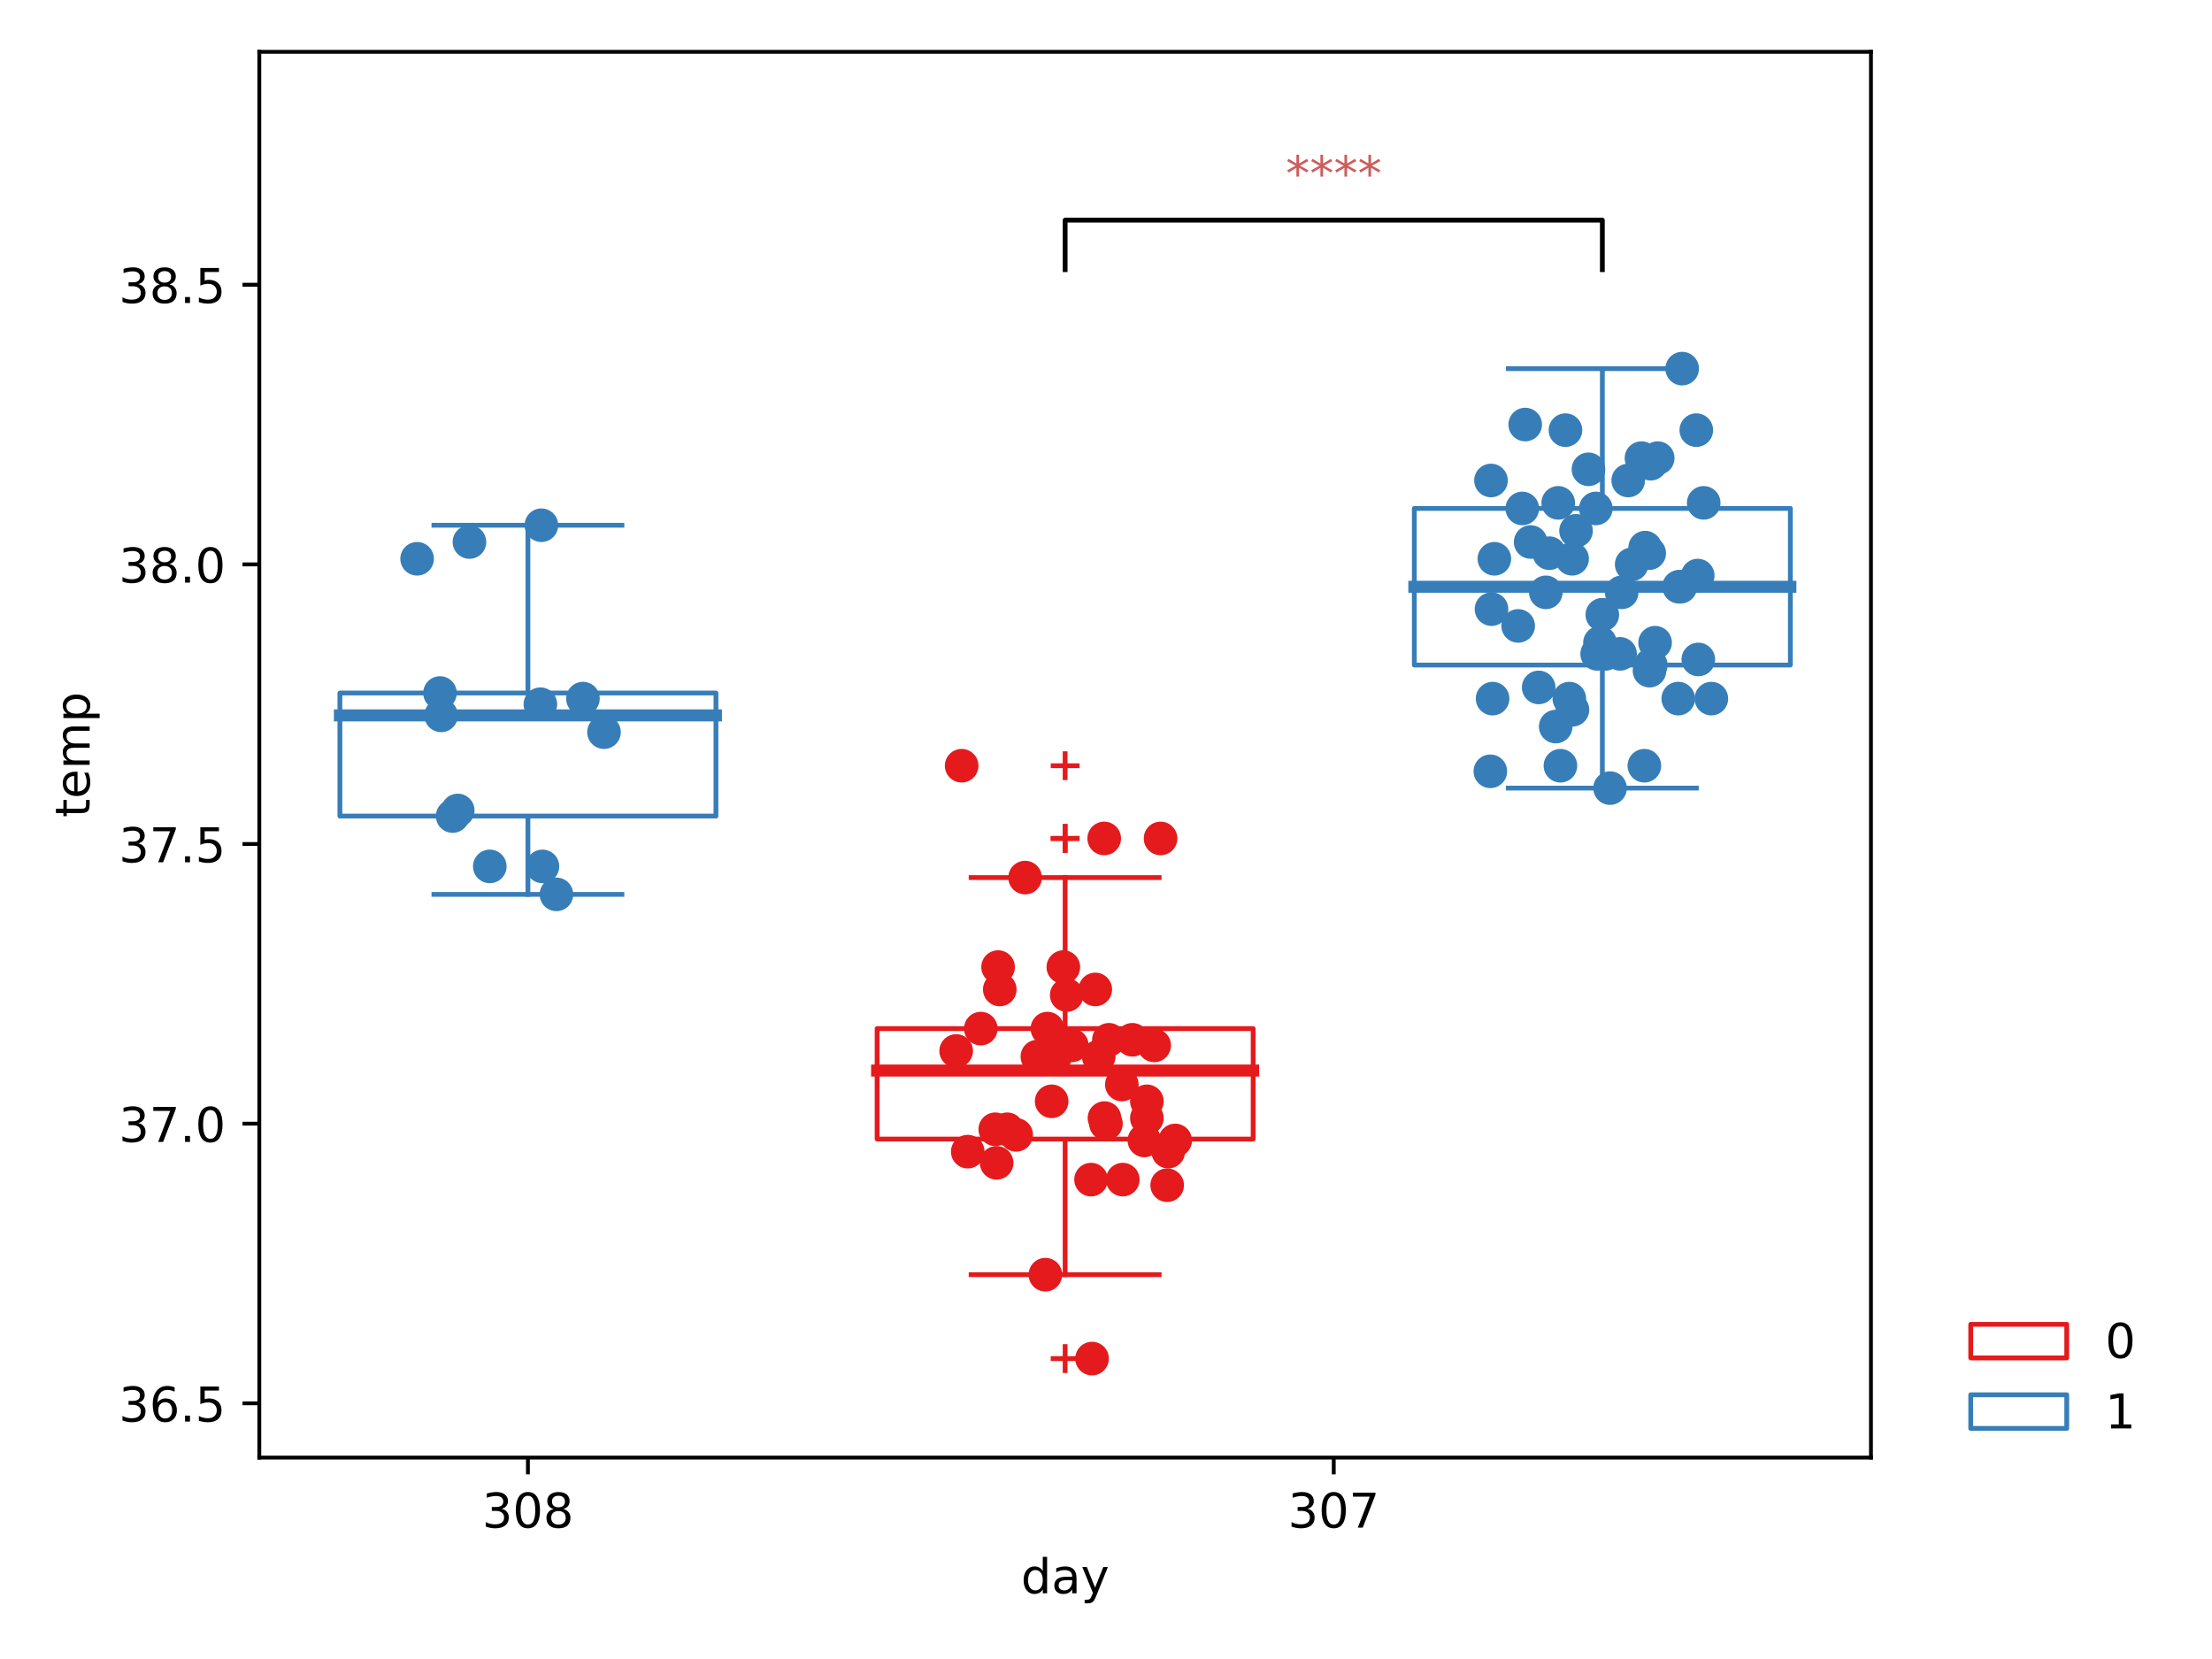 <?xml version="1.0" encoding="utf-8" standalone="no"?>
<!DOCTYPE svg PUBLIC "-//W3C//DTD SVG 1.1//EN"
  "http://www.w3.org/Graphics/SVG/1.1/DTD/svg11.dtd">
<!-- Created with matplotlib (https://matplotlib.org/) -->
<svg height="345.6pt" version="1.1" viewBox="0 0 460.8 345.6" width="460.8pt" xmlns="http://www.w3.org/2000/svg" xmlns:xlink="http://www.w3.org/1999/xlink">
 <defs>
  <style type="text/css">
*{stroke-linecap:butt;stroke-linejoin:round;}
  </style>
 </defs>
 <g id="figure_1">
  <g id="patch_1">
   <path d="M 0 345.6 
L 460.8 345.6 
L 460.8 0 
L 0 0 
z
" style="fill:#ffffff;"/>
  </g>
  <g id="axes_1">
   <g id="patch_2">
    <path d="M 54.02 303.64 
L 389.754 303.64 
L 389.754 10.8 
L 54.02 10.8 
z
" style="fill:#ffffff;"/>
   </g>
   <g id="matplotlib.axis_1">
    <g id="xtick_1">
     <g id="line2d_1">
      <defs>
       <path d="M 0 0 
L 0 3.5 
" id="m3641320cd8" style="stroke:#000000;stroke-width:0.8;"/>
      </defs>
      <g>
       <use style="stroke:#000000;stroke-width:0.8;" x="109.976" xlink:href="#m3641320cd8" y="303.64"/>
      </g>
     </g>
     <g id="text_1">
      <!-- 308 -->
      <defs>
       <path d="M 40.578 39.312 
Q 47.656 37.797 51.625 33 
Q 55.609 28.219 55.609 21.188 
Q 55.609 10.406 48.188 4.484 
Q 40.766 -1.422 27.094 -1.422 
Q 22.516 -1.422 17.656 -0.516 
Q 12.797 0.391 7.625 2.203 
L 7.625 11.719 
Q 11.719 9.328 16.594 8.109 
Q 21.484 6.891 26.812 6.891 
Q 36.078 6.891 40.938 10.547 
Q 45.797 14.203 45.797 21.188 
Q 45.797 27.641 41.281 31.266 
Q 36.766 34.906 28.719 34.906 
L 20.219 34.906 
L 20.219 43.016 
L 29.109 43.016 
Q 36.375 43.016 40.234 45.922 
Q 44.094 48.828 44.094 54.297 
Q 44.094 59.906 40.109 62.906 
Q 36.141 65.922 28.719 65.922 
Q 24.656 65.922 20.016 65.031 
Q 15.375 64.156 9.812 62.312 
L 9.812 71.094 
Q 15.438 72.656 20.344 73.438 
Q 25.25 74.219 29.594 74.219 
Q 40.828 74.219 47.359 69.109 
Q 53.906 64.016 53.906 55.328 
Q 53.906 49.266 50.438 45.094 
Q 46.969 40.922 40.578 39.312 
z
" id="DejaVuSans-51"/>
       <path d="M 31.781 66.406 
Q 24.172 66.406 20.328 58.906 
Q 16.5 51.422 16.5 36.375 
Q 16.5 21.391 20.328 13.891 
Q 24.172 6.391 31.781 6.391 
Q 39.453 6.391 43.281 13.891 
Q 47.125 21.391 47.125 36.375 
Q 47.125 51.422 43.281 58.906 
Q 39.453 66.406 31.781 66.406 
z
M 31.781 74.219 
Q 44.047 74.219 50.516 64.516 
Q 56.984 54.828 56.984 36.375 
Q 56.984 17.969 50.516 8.266 
Q 44.047 -1.422 31.781 -1.422 
Q 19.531 -1.422 13.062 8.266 
Q 6.594 17.969 6.594 36.375 
Q 6.594 54.828 13.062 64.516 
Q 19.531 74.219 31.781 74.219 
z
" id="DejaVuSans-48"/>
       <path d="M 31.781 34.625 
Q 24.75 34.625 20.719 30.859 
Q 16.703 27.094 16.703 20.516 
Q 16.703 13.922 20.719 10.156 
Q 24.75 6.391 31.781 6.391 
Q 38.812 6.391 42.859 10.172 
Q 46.922 13.969 46.922 20.516 
Q 46.922 27.094 42.891 30.859 
Q 38.875 34.625 31.781 34.625 
z
M 21.922 38.812 
Q 15.578 40.375 12.031 44.719 
Q 8.5 49.078 8.5 55.328 
Q 8.5 64.062 14.719 69.141 
Q 20.953 74.219 31.781 74.219 
Q 42.672 74.219 48.875 69.141 
Q 55.078 64.062 55.078 55.328 
Q 55.078 49.078 51.531 44.719 
Q 48 40.375 41.703 38.812 
Q 48.828 37.156 52.797 32.312 
Q 56.781 27.484 56.781 20.516 
Q 56.781 9.906 50.312 4.234 
Q 43.844 -1.422 31.781 -1.422 
Q 19.734 -1.422 13.25 4.234 
Q 6.781 9.906 6.781 20.516 
Q 6.781 27.484 10.781 32.312 
Q 14.797 37.156 21.922 38.812 
z
M 18.312 54.391 
Q 18.312 48.734 21.844 45.562 
Q 25.391 42.391 31.781 42.391 
Q 38.141 42.391 41.719 45.562 
Q 45.312 48.734 45.312 54.391 
Q 45.312 60.062 41.719 63.234 
Q 38.141 66.406 31.781 66.406 
Q 25.391 66.406 21.844 63.234 
Q 18.312 60.062 18.312 54.391 
z
" id="DejaVuSans-56"/>
      </defs>
      <g transform="translate(100.432 318.238)scale(0.1 -0.1)">
       <use xlink:href="#DejaVuSans-51"/>
       <use x="63.623" xlink:href="#DejaVuSans-48"/>
       <use x="127.246" xlink:href="#DejaVuSans-56"/>
      </g>
     </g>
    </g>
    <g id="xtick_2">
     <g id="line2d_2">
      <g>
       <use style="stroke:#000000;stroke-width:0.8;" x="277.843" xlink:href="#m3641320cd8" y="303.64"/>
      </g>
     </g>
     <g id="text_2">
      <!-- 307 -->
      <defs>
       <path d="M 8.203 72.906 
L 55.078 72.906 
L 55.078 68.703 
L 28.609 0 
L 18.312 0 
L 43.219 64.594 
L 8.203 64.594 
z
" id="DejaVuSans-55"/>
      </defs>
      <g transform="translate(268.299 318.238)scale(0.1 -0.1)">
       <use xlink:href="#DejaVuSans-51"/>
       <use x="63.623" xlink:href="#DejaVuSans-48"/>
       <use x="127.246" xlink:href="#DejaVuSans-55"/>
      </g>
     </g>
    </g>
    <g id="text_3">
     <!-- day -->
     <defs>
      <path d="M 45.406 46.391 
L 45.406 75.984 
L 54.391 75.984 
L 54.391 0 
L 45.406 0 
L 45.406 8.203 
Q 42.578 3.328 38.25 0.953 
Q 33.938 -1.422 27.875 -1.422 
Q 17.969 -1.422 11.734 6.484 
Q 5.516 14.406 5.516 27.297 
Q 5.516 40.188 11.734 48.094 
Q 17.969 56 27.875 56 
Q 33.938 56 38.25 53.625 
Q 42.578 51.266 45.406 46.391 
z
M 14.797 27.297 
Q 14.797 17.391 18.875 11.75 
Q 22.953 6.109 30.078 6.109 
Q 37.203 6.109 41.297 11.75 
Q 45.406 17.391 45.406 27.297 
Q 45.406 37.203 41.297 42.844 
Q 37.203 48.484 30.078 48.484 
Q 22.953 48.484 18.875 42.844 
Q 14.797 37.203 14.797 27.297 
z
" id="DejaVuSans-100"/>
      <path d="M 34.281 27.484 
Q 23.391 27.484 19.188 25 
Q 14.984 22.516 14.984 16.5 
Q 14.984 11.719 18.141 8.906 
Q 21.297 6.109 26.703 6.109 
Q 34.188 6.109 38.703 11.406 
Q 43.219 16.703 43.219 25.484 
L 43.219 27.484 
z
M 52.203 31.203 
L 52.203 0 
L 43.219 0 
L 43.219 8.297 
Q 40.141 3.328 35.547 0.953 
Q 30.953 -1.422 24.312 -1.422 
Q 15.922 -1.422 10.953 3.297 
Q 6 8.016 6 15.922 
Q 6 25.141 12.172 29.828 
Q 18.359 34.516 30.609 34.516 
L 43.219 34.516 
L 43.219 35.406 
Q 43.219 41.609 39.141 45 
Q 35.062 48.391 27.688 48.391 
Q 23 48.391 18.547 47.266 
Q 14.109 46.141 10.016 43.891 
L 10.016 52.203 
Q 14.938 54.109 19.578 55.047 
Q 24.219 56 28.609 56 
Q 40.484 56 46.344 49.844 
Q 52.203 43.703 52.203 31.203 
z
" id="DejaVuSans-97"/>
      <path d="M 32.172 -5.078 
Q 28.375 -14.844 24.75 -17.812 
Q 21.141 -20.797 15.094 -20.797 
L 7.906 -20.797 
L 7.906 -13.281 
L 13.188 -13.281 
Q 16.891 -13.281 18.938 -11.516 
Q 21 -9.766 23.484 -3.219 
L 25.094 0.875 
L 2.984 54.688 
L 12.5 54.688 
L 29.594 11.922 
L 46.688 54.688 
L 56.203 54.688 
z
" id="DejaVuSans-121"/>
     </defs>
     <g transform="translate(212.689 331.917)scale(0.1 -0.1)">
      <use xlink:href="#DejaVuSans-100"/>
      <use x="63.477" xlink:href="#DejaVuSans-97"/>
      <use x="124.756" xlink:href="#DejaVuSans-121"/>
     </g>
    </g>
   </g>
   <g id="matplotlib.axis_2">
    <g id="ytick_1">
     <g id="line2d_3">
      <defs>
       <path d="M 0 0 
L -3.5 0 
" id="m62e50725ce" style="stroke:#000000;stroke-width:0.8;"/>
      </defs>
      <g>
       <use style="stroke:#000000;stroke-width:0.8;" x="54.02" xlink:href="#m62e50725ce" y="292.338"/>
      </g>
     </g>
     <g id="text_4">
      <!-- 36.5 -->
      <defs>
       <path d="M 33.016 40.375 
Q 26.375 40.375 22.484 35.828 
Q 18.609 31.297 18.609 23.391 
Q 18.609 15.531 22.484 10.953 
Q 26.375 6.391 33.016 6.391 
Q 39.656 6.391 43.531 10.953 
Q 47.406 15.531 47.406 23.391 
Q 47.406 31.297 43.531 35.828 
Q 39.656 40.375 33.016 40.375 
z
M 52.594 71.297 
L 52.594 62.312 
Q 48.875 64.062 45.094 64.984 
Q 41.312 65.922 37.594 65.922 
Q 27.828 65.922 22.672 59.328 
Q 17.531 52.734 16.797 39.406 
Q 19.672 43.656 24.016 45.922 
Q 28.375 48.188 33.594 48.188 
Q 44.578 48.188 50.953 41.516 
Q 57.328 34.859 57.328 23.391 
Q 57.328 12.156 50.688 5.359 
Q 44.047 -1.422 33.016 -1.422 
Q 20.359 -1.422 13.672 8.266 
Q 6.984 17.969 6.984 36.375 
Q 6.984 53.656 15.188 63.938 
Q 23.391 74.219 37.203 74.219 
Q 40.922 74.219 44.703 73.484 
Q 48.484 72.75 52.594 71.297 
z
" id="DejaVuSans-54"/>
       <path d="M 10.688 12.406 
L 21 12.406 
L 21 0 
L 10.688 0 
z
" id="DejaVuSans-46"/>
       <path d="M 10.797 72.906 
L 49.516 72.906 
L 49.516 64.594 
L 19.828 64.594 
L 19.828 46.734 
Q 21.969 47.469 24.109 47.828 
Q 26.266 48.188 28.422 48.188 
Q 40.625 48.188 47.75 41.5 
Q 54.891 34.812 54.891 23.391 
Q 54.891 11.625 47.562 5.094 
Q 40.234 -1.422 26.906 -1.422 
Q 22.312 -1.422 17.547 -0.641 
Q 12.797 0.141 7.719 1.703 
L 7.719 11.625 
Q 12.109 9.234 16.797 8.062 
Q 21.484 6.891 26.703 6.891 
Q 35.156 6.891 40.078 11.328 
Q 45.016 15.766 45.016 23.391 
Q 45.016 31 40.078 35.438 
Q 35.156 39.891 26.703 39.891 
Q 22.75 39.891 18.812 39.016 
Q 14.891 38.141 10.797 36.281 
z
" id="DejaVuSans-53"/>
      </defs>
      <g transform="translate(24.754 296.138)scale(0.1 -0.1)">
       <use xlink:href="#DejaVuSans-51"/>
       <use x="63.623" xlink:href="#DejaVuSans-54"/>
       <use x="127.246" xlink:href="#DejaVuSans-46"/>
       <use x="159.033" xlink:href="#DejaVuSans-53"/>
      </g>
     </g>
    </g>
    <g id="ytick_2">
     <g id="line2d_4">
      <g>
       <use style="stroke:#000000;stroke-width:0.8;" x="54.02" xlink:href="#m62e50725ce" y="234.083"/>
      </g>
     </g>
     <g id="text_5">
      <!-- 37.0 -->
      <g transform="translate(24.754 237.882)scale(0.1 -0.1)">
       <use xlink:href="#DejaVuSans-51"/>
       <use x="63.623" xlink:href="#DejaVuSans-55"/>
       <use x="127.246" xlink:href="#DejaVuSans-46"/>
       <use x="159.033" xlink:href="#DejaVuSans-48"/>
      </g>
     </g>
    </g>
    <g id="ytick_3">
     <g id="line2d_5">
      <g>
       <use style="stroke:#000000;stroke-width:0.8;" x="54.02" xlink:href="#m62e50725ce" y="175.827"/>
      </g>
     </g>
     <g id="text_6">
      <!-- 37.5 -->
      <g transform="translate(24.754 179.626)scale(0.1 -0.1)">
       <use xlink:href="#DejaVuSans-51"/>
       <use x="63.623" xlink:href="#DejaVuSans-55"/>
       <use x="127.246" xlink:href="#DejaVuSans-46"/>
       <use x="159.033" xlink:href="#DejaVuSans-53"/>
      </g>
     </g>
    </g>
    <g id="ytick_4">
     <g id="line2d_6">
      <g>
       <use style="stroke:#000000;stroke-width:0.8;" x="54.02" xlink:href="#m62e50725ce" y="117.571"/>
      </g>
     </g>
     <g id="text_7">
      <!-- 38.0 -->
      <g transform="translate(24.754 121.37)scale(0.1 -0.1)">
       <use xlink:href="#DejaVuSans-51"/>
       <use x="63.623" xlink:href="#DejaVuSans-56"/>
       <use x="127.246" xlink:href="#DejaVuSans-46"/>
       <use x="159.033" xlink:href="#DejaVuSans-48"/>
      </g>
     </g>
    </g>
    <g id="ytick_5">
     <g id="line2d_7">
      <g>
       <use style="stroke:#000000;stroke-width:0.8;" x="54.02" xlink:href="#m62e50725ce" y="59.315"/>
      </g>
     </g>
     <g id="text_8">
      <!-- 38.5 -->
      <g transform="translate(24.754 63.115)scale(0.1 -0.1)">
       <use xlink:href="#DejaVuSans-51"/>
       <use x="63.623" xlink:href="#DejaVuSans-56"/>
       <use x="127.246" xlink:href="#DejaVuSans-46"/>
       <use x="159.033" xlink:href="#DejaVuSans-53"/>
      </g>
     </g>
    </g>
    <g id="text_9">
     <!-- temp -->
     <defs>
      <path d="M 18.312 70.219 
L 18.312 54.688 
L 36.812 54.688 
L 36.812 47.703 
L 18.312 47.703 
L 18.312 18.016 
Q 18.312 11.328 20.141 9.422 
Q 21.969 7.516 27.594 7.516 
L 36.812 7.516 
L 36.812 0 
L 27.594 0 
Q 17.188 0 13.234 3.875 
Q 9.281 7.766 9.281 18.016 
L 9.281 47.703 
L 2.688 47.703 
L 2.688 54.688 
L 9.281 54.688 
L 9.281 70.219 
z
" id="DejaVuSans-116"/>
      <path d="M 56.203 29.594 
L 56.203 25.203 
L 14.891 25.203 
Q 15.484 15.922 20.484 11.062 
Q 25.484 6.203 34.422 6.203 
Q 39.594 6.203 44.453 7.469 
Q 49.312 8.734 54.109 11.281 
L 54.109 2.781 
Q 49.266 0.734 44.188 -0.344 
Q 39.109 -1.422 33.891 -1.422 
Q 20.797 -1.422 13.156 6.188 
Q 5.516 13.812 5.516 26.812 
Q 5.516 40.234 12.766 48.109 
Q 20.016 56 32.328 56 
Q 43.359 56 49.781 48.891 
Q 56.203 41.797 56.203 29.594 
z
M 47.219 32.234 
Q 47.125 39.594 43.094 43.984 
Q 39.062 48.391 32.422 48.391 
Q 24.906 48.391 20.391 44.141 
Q 15.875 39.891 15.188 32.172 
z
" id="DejaVuSans-101"/>
      <path d="M 52 44.188 
Q 55.375 50.25 60.062 53.125 
Q 64.75 56 71.094 56 
Q 79.641 56 84.281 50.016 
Q 88.922 44.047 88.922 33.016 
L 88.922 0 
L 79.891 0 
L 79.891 32.719 
Q 79.891 40.578 77.094 44.375 
Q 74.312 48.188 68.609 48.188 
Q 61.625 48.188 57.562 43.547 
Q 53.516 38.922 53.516 30.906 
L 53.516 0 
L 44.484 0 
L 44.484 32.719 
Q 44.484 40.625 41.703 44.406 
Q 38.922 48.188 33.109 48.188 
Q 26.219 48.188 22.156 43.531 
Q 18.109 38.875 18.109 30.906 
L 18.109 0 
L 9.078 0 
L 9.078 54.688 
L 18.109 54.688 
L 18.109 46.188 
Q 21.188 51.219 25.484 53.609 
Q 29.781 56 35.688 56 
Q 41.656 56 45.828 52.969 
Q 50 49.953 52 44.188 
z
" id="DejaVuSans-109"/>
      <path d="M 18.109 8.203 
L 18.109 -20.797 
L 9.078 -20.797 
L 9.078 54.688 
L 18.109 54.688 
L 18.109 46.391 
Q 20.953 51.266 25.266 53.625 
Q 29.594 56 35.594 56 
Q 45.562 56 51.781 48.094 
Q 58.016 40.188 58.016 27.297 
Q 58.016 14.406 51.781 6.484 
Q 45.562 -1.422 35.594 -1.422 
Q 29.594 -1.422 25.266 0.953 
Q 20.953 3.328 18.109 8.203 
z
M 48.688 27.297 
Q 48.688 37.203 44.609 42.844 
Q 40.531 48.484 33.406 48.484 
Q 26.266 48.484 22.188 42.844 
Q 18.109 37.203 18.109 27.297 
Q 18.109 17.391 22.188 11.75 
Q 26.266 6.109 33.406 6.109 
Q 40.531 6.109 44.609 11.75 
Q 48.688 17.391 48.688 27.297 
z
" id="DejaVuSans-112"/>
     </defs>
     <g transform="translate(18.675 170.301)rotate(-90)scale(0.1 -0.1)">
      <use xlink:href="#DejaVuSans-116"/>
      <use x="39.209" xlink:href="#DejaVuSans-101"/>
      <use x="100.732" xlink:href="#DejaVuSans-109"/>
      <use x="198.145" xlink:href="#DejaVuSans-112"/>
     </g>
    </g>
   </g>
   <g id="line2d_8">
    <path clip-path="url(#p15f4e4e5a2)" d="M 109.976 170.001 
L 109.976 186.313 
" style="fill:none;stroke:#377eb8;stroke-linecap:square;"/>
   </g>
   <g id="line2d_9">
    <path clip-path="url(#p15f4e4e5a2)" d="M 109.976 144.369 
L 109.976 109.415 
" style="fill:none;stroke:#377eb8;stroke-linecap:square;"/>
   </g>
   <g id="line2d_10">
    <path clip-path="url(#p15f4e4e5a2)" d="M 90.391 186.313 
L 129.56 186.313 
" style="fill:none;stroke:#377eb8;stroke-linecap:square;"/>
   </g>
   <g id="line2d_11">
    <path clip-path="url(#p15f4e4e5a2)" d="M 90.391 109.415 
L 129.56 109.415 
" style="fill:none;stroke:#377eb8;stroke-linecap:square;"/>
   </g>
   <g id="line2d_12"/>
   <g id="line2d_13">
    <path clip-path="url(#p15f4e4e5a2)" d="M 221.887 237.287 
L 221.887 265.541 
" style="fill:none;stroke:#e41a1c;stroke-linecap:square;"/>
   </g>
   <g id="line2d_14">
    <path clip-path="url(#p15f4e4e5a2)" d="M 221.887 214.276 
L 221.887 182.818 
" style="fill:none;stroke:#e41a1c;stroke-linecap:square;"/>
   </g>
   <g id="line2d_15">
    <path clip-path="url(#p15f4e4e5a2)" d="M 202.303 265.541 
L 241.471 265.541 
" style="fill:none;stroke:#e41a1c;stroke-linecap:square;"/>
   </g>
   <g id="line2d_16">
    <path clip-path="url(#p15f4e4e5a2)" d="M 202.303 182.818 
L 241.471 182.818 
" style="fill:none;stroke:#e41a1c;stroke-linecap:square;"/>
   </g>
   <g id="line2d_17">
    <defs>
     <path d="M -3 0 
L 3 0 
M 0 3 
L 0 -3 
" id="m7571565b9a" style="stroke:#e41a1c;"/>
    </defs>
    <g clip-path="url(#p15f4e4e5a2)">
     <use style="fill-opacity:0;stroke:#e41a1c;" x="221.887" xlink:href="#m7571565b9a" y="283.017"/>
     <use style="fill-opacity:0;stroke:#e41a1c;" x="221.887" xlink:href="#m7571565b9a" y="174.662"/>
     <use style="fill-opacity:0;stroke:#e41a1c;" x="221.887" xlink:href="#m7571565b9a" y="159.515"/>
     <use style="fill-opacity:0;stroke:#e41a1c;" x="221.887" xlink:href="#m7571565b9a" y="174.662"/>
    </g>
   </g>
   <g id="line2d_18">
    <path clip-path="url(#p15f4e4e5a2)" d="M 333.798 138.543 
L 333.798 164.176 
" style="fill:none;stroke:#377eb8;stroke-linecap:square;"/>
   </g>
   <g id="line2d_19">
    <path clip-path="url(#p15f4e4e5a2)" d="M 333.798 105.92 
L 333.798 76.792 
" style="fill:none;stroke:#377eb8;stroke-linecap:square;"/>
   </g>
   <g id="line2d_20">
    <path clip-path="url(#p15f4e4e5a2)" d="M 314.214 164.176 
L 353.383 164.176 
" style="fill:none;stroke:#377eb8;stroke-linecap:square;"/>
   </g>
   <g id="line2d_21">
    <path clip-path="url(#p15f4e4e5a2)" d="M 314.214 76.792 
L 353.383 76.792 
" style="fill:none;stroke:#377eb8;stroke-linecap:square;"/>
   </g>
   <g id="line2d_22"/>
   <g id="line2d_23">
    <path clip-path="url(#p15f4e4e5a2)" d="M 221.887 56.17 
L 221.887 45.858 
L 333.798 45.858 
L 333.798 56.17 
" style="fill:none;stroke:#000000;stroke-linecap:square;"/>
   </g>
   <g id="patch_3">
    <path clip-path="url(#p15f4e4e5a2)" d="M 70.807 170.001 
L 149.145 170.001 
L 149.145 144.369 
L 70.807 144.369 
L 70.807 170.001 
z
" style="fill:#ffffff;stroke:#377eb8;stroke-linejoin:miter;"/>
   </g>
   <g id="patch_4">
    <path clip-path="url(#p15f4e4e5a2)" d="M 182.718 237.287 
L 261.056 237.287 
L 261.056 214.276 
L 182.718 214.276 
L 182.718 237.287 
z
" style="fill:#ffffff;stroke:#e41a1c;stroke-linejoin:miter;"/>
   </g>
   <g id="patch_5">
    <path clip-path="url(#p15f4e4e5a2)" d="M 294.629 138.543 
L 372.967 138.543 
L 372.967 105.92 
L 294.629 105.92 
L 294.629 138.543 
z
" style="fill:#ffffff;stroke:#377eb8;stroke-linejoin:miter;"/>
   </g>
   <g id="line2d_24">
    <path clip-path="url(#p15f4e4e5a2)" d="M 70.807 149.029 
L 149.145 149.029 
" style="fill:none;stroke:#377eb8;stroke-linecap:square;stroke-width:2.5;"/>
   </g>
   <g id="line2d_25">
    <path clip-path="url(#p15f4e4e5a2)" d="M 182.718 223.014 
L 261.056 223.014 
" style="fill:none;stroke:#e41a1c;stroke-linecap:square;stroke-width:2.5;"/>
   </g>
   <g id="line2d_26">
    <path clip-path="url(#p15f4e4e5a2)" d="M 294.629 122.232 
L 372.967 122.232 
" style="fill:none;stroke:#377eb8;stroke-linecap:square;stroke-width:2.5;"/>
   </g>
   <g id="patch_6">
    <path d="M 54.02 303.64 
L 54.02 10.8 
" style="fill:none;stroke:#000000;stroke-linecap:square;stroke-linejoin:miter;stroke-width:0.8;"/>
   </g>
   <g id="patch_7">
    <path d="M 389.754 303.64 
L 389.754 10.8 
" style="fill:none;stroke:#000000;stroke-linecap:square;stroke-linejoin:miter;stroke-width:0.8;"/>
   </g>
   <g id="patch_8">
    <path d="M 54.02 303.64 
L 389.754 303.64 
" style="fill:none;stroke:#000000;stroke-linecap:square;stroke-linejoin:miter;stroke-width:0.8;"/>
   </g>
   <g id="patch_9">
    <path d="M 54.02 10.8 
L 389.754 10.8 
" style="fill:none;stroke:#000000;stroke-linecap:square;stroke-linejoin:miter;stroke-width:0.8;"/>
   </g>
   <g id="PathCollection_1">
    <defs>
     <path d="M 0 3 
C 0.796 3 1.559 2.684 2.121 2.121 
C 2.684 1.559 3 0.796 3 0 
C 3 -0.796 2.684 -1.559 2.121 -2.121 
C 1.559 -2.684 0.796 -3 0 -3 
C -0.796 -3 -1.559 -2.684 -2.121 -2.121 
C -2.684 -1.559 -3 -0.796 -3 0 
C -3 0.796 -2.684 1.559 -2.121 2.121 
C -1.559 2.684 -0.796 3 0 3 
z
" id="ma23b9e1690" style="stroke:#377eb8;"/>
    </defs>
    <g clip-path="url(#p15f4e4e5a2)">
     <use style="fill:#377eb8;stroke:#377eb8;" x="125.825" xlink:href="#ma23b9e1690" y="152.525"/>
     <use style="fill:#377eb8;stroke:#377eb8;" x="102.033" xlink:href="#ma23b9e1690" y="180.487"/>
     <use style="fill:#377eb8;stroke:#377eb8;" x="115.914" xlink:href="#ma23b9e1690" y="186.313"/>
     <use style="fill:#377eb8;stroke:#377eb8;" x="113.004" xlink:href="#ma23b9e1690" y="180.487"/>
     <use style="fill:#377eb8;stroke:#377eb8;" x="95.357" xlink:href="#ma23b9e1690" y="168.836"/>
     <use style="fill:#377eb8;stroke:#377eb8;" x="94.297" xlink:href="#ma23b9e1690" y="170.001"/>
     <use style="fill:#377eb8;stroke:#377eb8;" x="112.571" xlink:href="#ma23b9e1690" y="146.699"/>
     <use style="fill:#377eb8;stroke:#377eb8;" x="121.437" xlink:href="#ma23b9e1690" y="145.534"/>
     <use style="fill:#377eb8;stroke:#377eb8;" x="91.896" xlink:href="#ma23b9e1690" y="149.029"/>
     <use style="fill:#377eb8;stroke:#377eb8;" x="91.662" xlink:href="#ma23b9e1690" y="144.369"/>
     <use style="fill:#377eb8;stroke:#377eb8;" x="86.893" xlink:href="#ma23b9e1690" y="116.406"/>
     <use style="fill:#377eb8;stroke:#377eb8;" x="97.796" xlink:href="#ma23b9e1690" y="112.911"/>
     <use style="fill:#377eb8;stroke:#377eb8;" x="112.78" xlink:href="#ma23b9e1690" y="109.415"/>
    </g>
   </g>
   <g id="PathCollection_2">
    <defs>
     <path d="M 0 3 
C 0.796 3 1.559 2.684 2.121 2.121 
C 2.684 1.559 3 0.796 3 0 
C 3 -0.796 2.684 -1.559 2.121 -2.121 
C 1.559 -2.684 0.796 -3 0 -3 
C -0.796 -3 -1.559 -2.684 -2.121 -2.121 
C -2.684 -1.559 -3 -0.796 -3 0 
C -3 0.796 -2.684 1.559 -2.121 2.121 
C -1.559 2.684 -0.796 3 0 3 
z
" id="mf6ea396866" style="stroke:#e41a1c;"/>
    </defs>
    <g clip-path="url(#p15f4e4e5a2)">
     <use style="fill:#e41a1c;stroke:#e41a1c;" x="227.494" xlink:href="#mf6ea396866" y="283.017"/>
     <use style="fill:#e41a1c;stroke:#e41a1c;" x="217.772" xlink:href="#mf6ea396866" y="265.541"/>
     <use style="fill:#e41a1c;stroke:#e41a1c;" x="207.615" xlink:href="#mf6ea396866" y="242.238"/>
     <use style="fill:#e41a1c;stroke:#e41a1c;" x="231.007" xlink:href="#mf6ea396866" y="216.606"/>
     <use style="fill:#e41a1c;stroke:#e41a1c;" x="222.218" xlink:href="#mf6ea396866" y="207.285"/>
     <use style="fill:#e41a1c;stroke:#e41a1c;" x="208.271" xlink:href="#mf6ea396866" y="206.12"/>
     <use style="fill:#e41a1c;stroke:#e41a1c;" x="228.167" xlink:href="#mf6ea396866" y="206.12"/>
     <use style="fill:#e41a1c;stroke:#e41a1c;" x="233.897" xlink:href="#mf6ea396866" y="245.734"/>
     <use style="fill:#e41a1c;stroke:#e41a1c;" x="243.369" xlink:href="#mf6ea396866" y="239.908"/>
     <use style="fill:#e41a1c;stroke:#e41a1c;" x="243.144" xlink:href="#mf6ea396866" y="246.899"/>
     <use style="fill:#e41a1c;stroke:#e41a1c;" x="201.599" xlink:href="#mf6ea396866" y="239.908"/>
     <use style="fill:#e41a1c;stroke:#e41a1c;" x="230.389" xlink:href="#mf6ea396866" y="234.083"/>
     <use style="fill:#e41a1c;stroke:#e41a1c;" x="227.288" xlink:href="#mf6ea396866" y="245.734"/>
     <use style="fill:#e41a1c;stroke:#e41a1c;" x="207.329" xlink:href="#mf6ea396866" y="235.248"/>
     <use style="fill:#e41a1c;stroke:#e41a1c;" x="209.819" xlink:href="#mf6ea396866" y="235.248"/>
     <use style="fill:#e41a1c;stroke:#e41a1c;" x="238.915" xlink:href="#mf6ea396866" y="232.918"/>
     <use style="fill:#e41a1c;stroke:#e41a1c;" x="238.916" xlink:href="#mf6ea396866" y="229.422"/>
     <use style="fill:#e41a1c;stroke:#e41a1c;" x="219.079" xlink:href="#mf6ea396866" y="229.422"/>
     <use style="fill:#e41a1c;stroke:#e41a1c;" x="240.436" xlink:href="#mf6ea396866" y="217.771"/>
     <use style="fill:#e41a1c;stroke:#e41a1c;" x="233.7" xlink:href="#mf6ea396866" y="225.927"/>
     <use style="fill:#e41a1c;stroke:#e41a1c;" x="211.687" xlink:href="#mf6ea396866" y="236.413"/>
     <use style="fill:#e41a1c;stroke:#e41a1c;" x="230.081" xlink:href="#mf6ea396866" y="232.918"/>
     <use style="fill:#e41a1c;stroke:#e41a1c;" x="238.399" xlink:href="#mf6ea396866" y="237.578"/>
     <use style="fill:#e41a1c;stroke:#e41a1c;" x="244.811" xlink:href="#mf6ea396866" y="237.578"/>
     <use style="fill:#e41a1c;stroke:#e41a1c;" x="228.877" xlink:href="#mf6ea396866" y="220.101"/>
     <use style="fill:#e41a1c;stroke:#e41a1c;" x="199.187" xlink:href="#mf6ea396866" y="218.936"/>
     <use style="fill:#e41a1c;stroke:#e41a1c;" x="223.279" xlink:href="#mf6ea396866" y="217.771"/>
     <use style="fill:#e41a1c;stroke:#e41a1c;" x="235.896" xlink:href="#mf6ea396866" y="216.606"/>
     <use style="fill:#e41a1c;stroke:#e41a1c;" x="204.316" xlink:href="#mf6ea396866" y="214.276"/>
     <use style="fill:#e41a1c;stroke:#e41a1c;" x="216.105" xlink:href="#mf6ea396866" y="220.101"/>
     <use style="fill:#e41a1c;stroke:#e41a1c;" x="219.809" xlink:href="#mf6ea396866" y="220.101"/>
     <use style="fill:#e41a1c;stroke:#e41a1c;" x="218.195" xlink:href="#mf6ea396866" y="214.276"/>
     <use style="fill:#e41a1c;stroke:#e41a1c;" x="221.513" xlink:href="#mf6ea396866" y="201.459"/>
     <use style="fill:#e41a1c;stroke:#e41a1c;" x="207.918" xlink:href="#mf6ea396866" y="201.459"/>
     <use style="fill:#e41a1c;stroke:#e41a1c;" x="213.546" xlink:href="#mf6ea396866" y="182.818"/>
     <use style="fill:#e41a1c;stroke:#e41a1c;" x="241.765" xlink:href="#mf6ea396866" y="174.662"/>
     <use style="fill:#e41a1c;stroke:#e41a1c;" x="200.33" xlink:href="#mf6ea396866" y="159.515"/>
     <use style="fill:#e41a1c;stroke:#e41a1c;" x="230.026" xlink:href="#mf6ea396866" y="174.662"/>
    </g>
   </g>
   <g id="PathCollection_3">
    <g clip-path="url(#p15f4e4e5a2)">
     <use style="fill:#377eb8;stroke:#377eb8;" x="353.668" xlink:href="#ma23b9e1690" y="119.901"/>
     <use style="fill:#377eb8;stroke:#377eb8;" x="343.562" xlink:href="#ma23b9e1690" y="115.241"/>
     <use style="fill:#377eb8;stroke:#377eb8;" x="339.911" xlink:href="#ma23b9e1690" y="117.571"/>
     <use style="fill:#377eb8;stroke:#377eb8;" x="326.113" xlink:href="#ma23b9e1690" y="89.608"/>
     <use style="fill:#377eb8;stroke:#377eb8;" x="317.121" xlink:href="#ma23b9e1690" y="105.92"/>
     <use style="fill:#377eb8;stroke:#377eb8;" x="353.373" xlink:href="#ma23b9e1690" y="89.608"/>
     <use style="fill:#377eb8;stroke:#377eb8;" x="354.909" xlink:href="#ma23b9e1690" y="104.755"/>
     <use style="fill:#377eb8;stroke:#377eb8;" x="322.752" xlink:href="#ma23b9e1690" y="115.241"/>
     <use style="fill:#377eb8;stroke:#377eb8;" x="324.605" xlink:href="#ma23b9e1690" y="104.755"/>
     <use style="fill:#377eb8;stroke:#377eb8;" x="327.501" xlink:href="#ma23b9e1690" y="116.406"/>
     <use style="fill:#377eb8;stroke:#377eb8;" x="333.793" xlink:href="#ma23b9e1690" y="128.057"/>
     <use style="fill:#377eb8;stroke:#377eb8;" x="349.776" xlink:href="#ma23b9e1690" y="122.232"/>
     <use style="fill:#377eb8;stroke:#377eb8;" x="342.716" xlink:href="#ma23b9e1690" y="114.076"/>
     <use style="fill:#377eb8;stroke:#377eb8;" x="330.905" xlink:href="#ma23b9e1690" y="97.764"/>
     <use style="fill:#377eb8;stroke:#377eb8;" x="341.948" xlink:href="#ma23b9e1690" y="95.434"/>
     <use style="fill:#377eb8;stroke:#377eb8;" x="343.874" xlink:href="#ma23b9e1690" y="96.599"/>
     <use style="fill:#377eb8;stroke:#377eb8;" x="310.601" xlink:href="#ma23b9e1690" y="100.094"/>
     <use style="fill:#377eb8;stroke:#377eb8;" x="318.865" xlink:href="#ma23b9e1690" y="112.911"/>
     <use style="fill:#377eb8;stroke:#377eb8;" x="350.06" xlink:href="#ma23b9e1690" y="122.232"/>
     <use style="fill:#377eb8;stroke:#377eb8;" x="334.452" xlink:href="#ma23b9e1690" y="136.213"/>
     <use style="fill:#377eb8;stroke:#377eb8;" x="353.788" xlink:href="#ma23b9e1690" y="137.378"/>
     <use style="fill:#377eb8;stroke:#377eb8;" x="332.715" xlink:href="#ma23b9e1690" y="136.213"/>
     <use style="fill:#377eb8;stroke:#377eb8;" x="327.571" xlink:href="#ma23b9e1690" y="147.864"/>
     <use style="fill:#377eb8;stroke:#377eb8;" x="349.608" xlink:href="#ma23b9e1690" y="145.534"/>
     <use style="fill:#377eb8;stroke:#377eb8;" x="310.934" xlink:href="#ma23b9e1690" y="145.534"/>
     <use style="fill:#377eb8;stroke:#377eb8;" x="325.065" xlink:href="#ma23b9e1690" y="159.515"/>
     <use style="fill:#377eb8;stroke:#377eb8;" x="310.468" xlink:href="#ma23b9e1690" y="160.68"/>
     <use style="fill:#377eb8;stroke:#377eb8;" x="328.317" xlink:href="#ma23b9e1690" y="110.58"/>
     <use style="fill:#377eb8;stroke:#377eb8;" x="345.335" xlink:href="#ma23b9e1690" y="95.434"/>
     <use style="fill:#377eb8;stroke:#377eb8;" x="350.423" xlink:href="#ma23b9e1690" y="76.792"/>
     <use style="fill:#377eb8;stroke:#377eb8;" x="317.728" xlink:href="#ma23b9e1690" y="88.443"/>
     <use style="fill:#377eb8;stroke:#377eb8;" x="344.787" xlink:href="#ma23b9e1690" y="133.883"/>
     <use style="fill:#377eb8;stroke:#377eb8;" x="322.024" xlink:href="#ma23b9e1690" y="123.397"/>
     <use style="fill:#377eb8;stroke:#377eb8;" x="337.825" xlink:href="#ma23b9e1690" y="123.397"/>
     <use style="fill:#377eb8;stroke:#377eb8;" x="326.918" xlink:href="#ma23b9e1690" y="145.534"/>
     <use style="fill:#377eb8;stroke:#377eb8;" x="335.404" xlink:href="#ma23b9e1690" y="164.176"/>
     <use style="fill:#377eb8;stroke:#377eb8;" x="316.263" xlink:href="#ma23b9e1690" y="130.387"/>
     <use style="fill:#377eb8;stroke:#377eb8;" x="333.304" xlink:href="#ma23b9e1690" y="133.883"/>
     <use style="fill:#377eb8;stroke:#377eb8;" x="324.083" xlink:href="#ma23b9e1690" y="151.359"/>
     <use style="fill:#377eb8;stroke:#377eb8;" x="320.535" xlink:href="#ma23b9e1690" y="143.204"/>
     <use style="fill:#377eb8;stroke:#377eb8;" x="343.893" xlink:href="#ma23b9e1690" y="138.543"/>
     <use style="fill:#377eb8;stroke:#377eb8;" x="356.506" xlink:href="#ma23b9e1690" y="145.534"/>
     <use style="fill:#377eb8;stroke:#377eb8;" x="343.62" xlink:href="#ma23b9e1690" y="139.708"/>
     <use style="fill:#377eb8;stroke:#377eb8;" x="337.493" xlink:href="#ma23b9e1690" y="136.213"/>
     <use style="fill:#377eb8;stroke:#377eb8;" x="311.303" xlink:href="#ma23b9e1690" y="116.406"/>
     <use style="fill:#377eb8;stroke:#377eb8;" x="332.441" xlink:href="#ma23b9e1690" y="105.92"/>
     <use style="fill:#377eb8;stroke:#377eb8;" x="339.185" xlink:href="#ma23b9e1690" y="100.094"/>
     <use style="fill:#377eb8;stroke:#377eb8;" x="310.708" xlink:href="#ma23b9e1690" y="126.892"/>
     <use style="fill:#377eb8;stroke:#377eb8;" x="342.551" xlink:href="#ma23b9e1690" y="159.515"/>
    </g>
   </g>
   <g id="text_10">
    <!-- **** -->
    <defs>
     <path d="M 47.016 60.891 
L 29.5 51.422 
L 47.016 41.891 
L 44.188 37.109 
L 27.781 47.016 
L 27.781 28.609 
L 22.219 28.609 
L 22.219 47.016 
L 5.812 37.109 
L 2.984 41.891 
L 20.516 51.422 
L 2.984 60.891 
L 5.812 65.719 
L 22.219 55.812 
L 22.219 74.219 
L 27.781 74.219 
L 27.781 55.812 
L 44.188 65.719 
z
" id="DejaVuSans-42"/>
    </defs>
    <g style="fill:#cd5c5c;" transform="translate(267.843 39.654)scale(0.1 -0.1)">
     <use xlink:href="#DejaVuSans-42"/>
     <use x="50" xlink:href="#DejaVuSans-42"/>
     <use x="100" xlink:href="#DejaVuSans-42"/>
     <use x="150" xlink:href="#DejaVuSans-42"/>
    </g>
   </g>
   <g id="legend_1">
    <g id="patch_10">
     <path d="M 410.541 282.882 
L 430.541 282.882 
L 430.541 275.882 
L 410.541 275.882 
z
" style="fill:#ffffff;stroke:#e41a1c;stroke-linejoin:miter;"/>
    </g>
    <g id="text_11">
     <!-- 0 -->
     <g transform="translate(438.541 282.882)scale(0.1 -0.1)">
      <use xlink:href="#DejaVuSans-48"/>
     </g>
    </g>
    <g id="patch_11">
     <path d="M 410.541 297.56 
L 430.541 297.56 
L 430.541 290.56 
L 410.541 290.56 
z
" style="fill:#ffffff;stroke:#377eb8;stroke-linejoin:miter;"/>
    </g>
    <g id="text_12">
     <!-- 1 -->
     <defs>
      <path d="M 12.406 8.297 
L 28.516 8.297 
L 28.516 63.922 
L 10.984 60.406 
L 10.984 69.391 
L 28.422 72.906 
L 38.281 72.906 
L 38.281 8.297 
L 54.391 8.297 
L 54.391 0 
L 12.406 0 
z
" id="DejaVuSans-49"/>
     </defs>
     <g transform="translate(438.541 297.56)scale(0.1 -0.1)">
      <use xlink:href="#DejaVuSans-49"/>
     </g>
    </g>
   </g>
  </g>
 </g>
 <defs>
  <clipPath id="p15f4e4e5a2">
   <rect height="292.84" width="335.734" x="54.02" y="10.8"/>
  </clipPath>
 </defs>
</svg>

